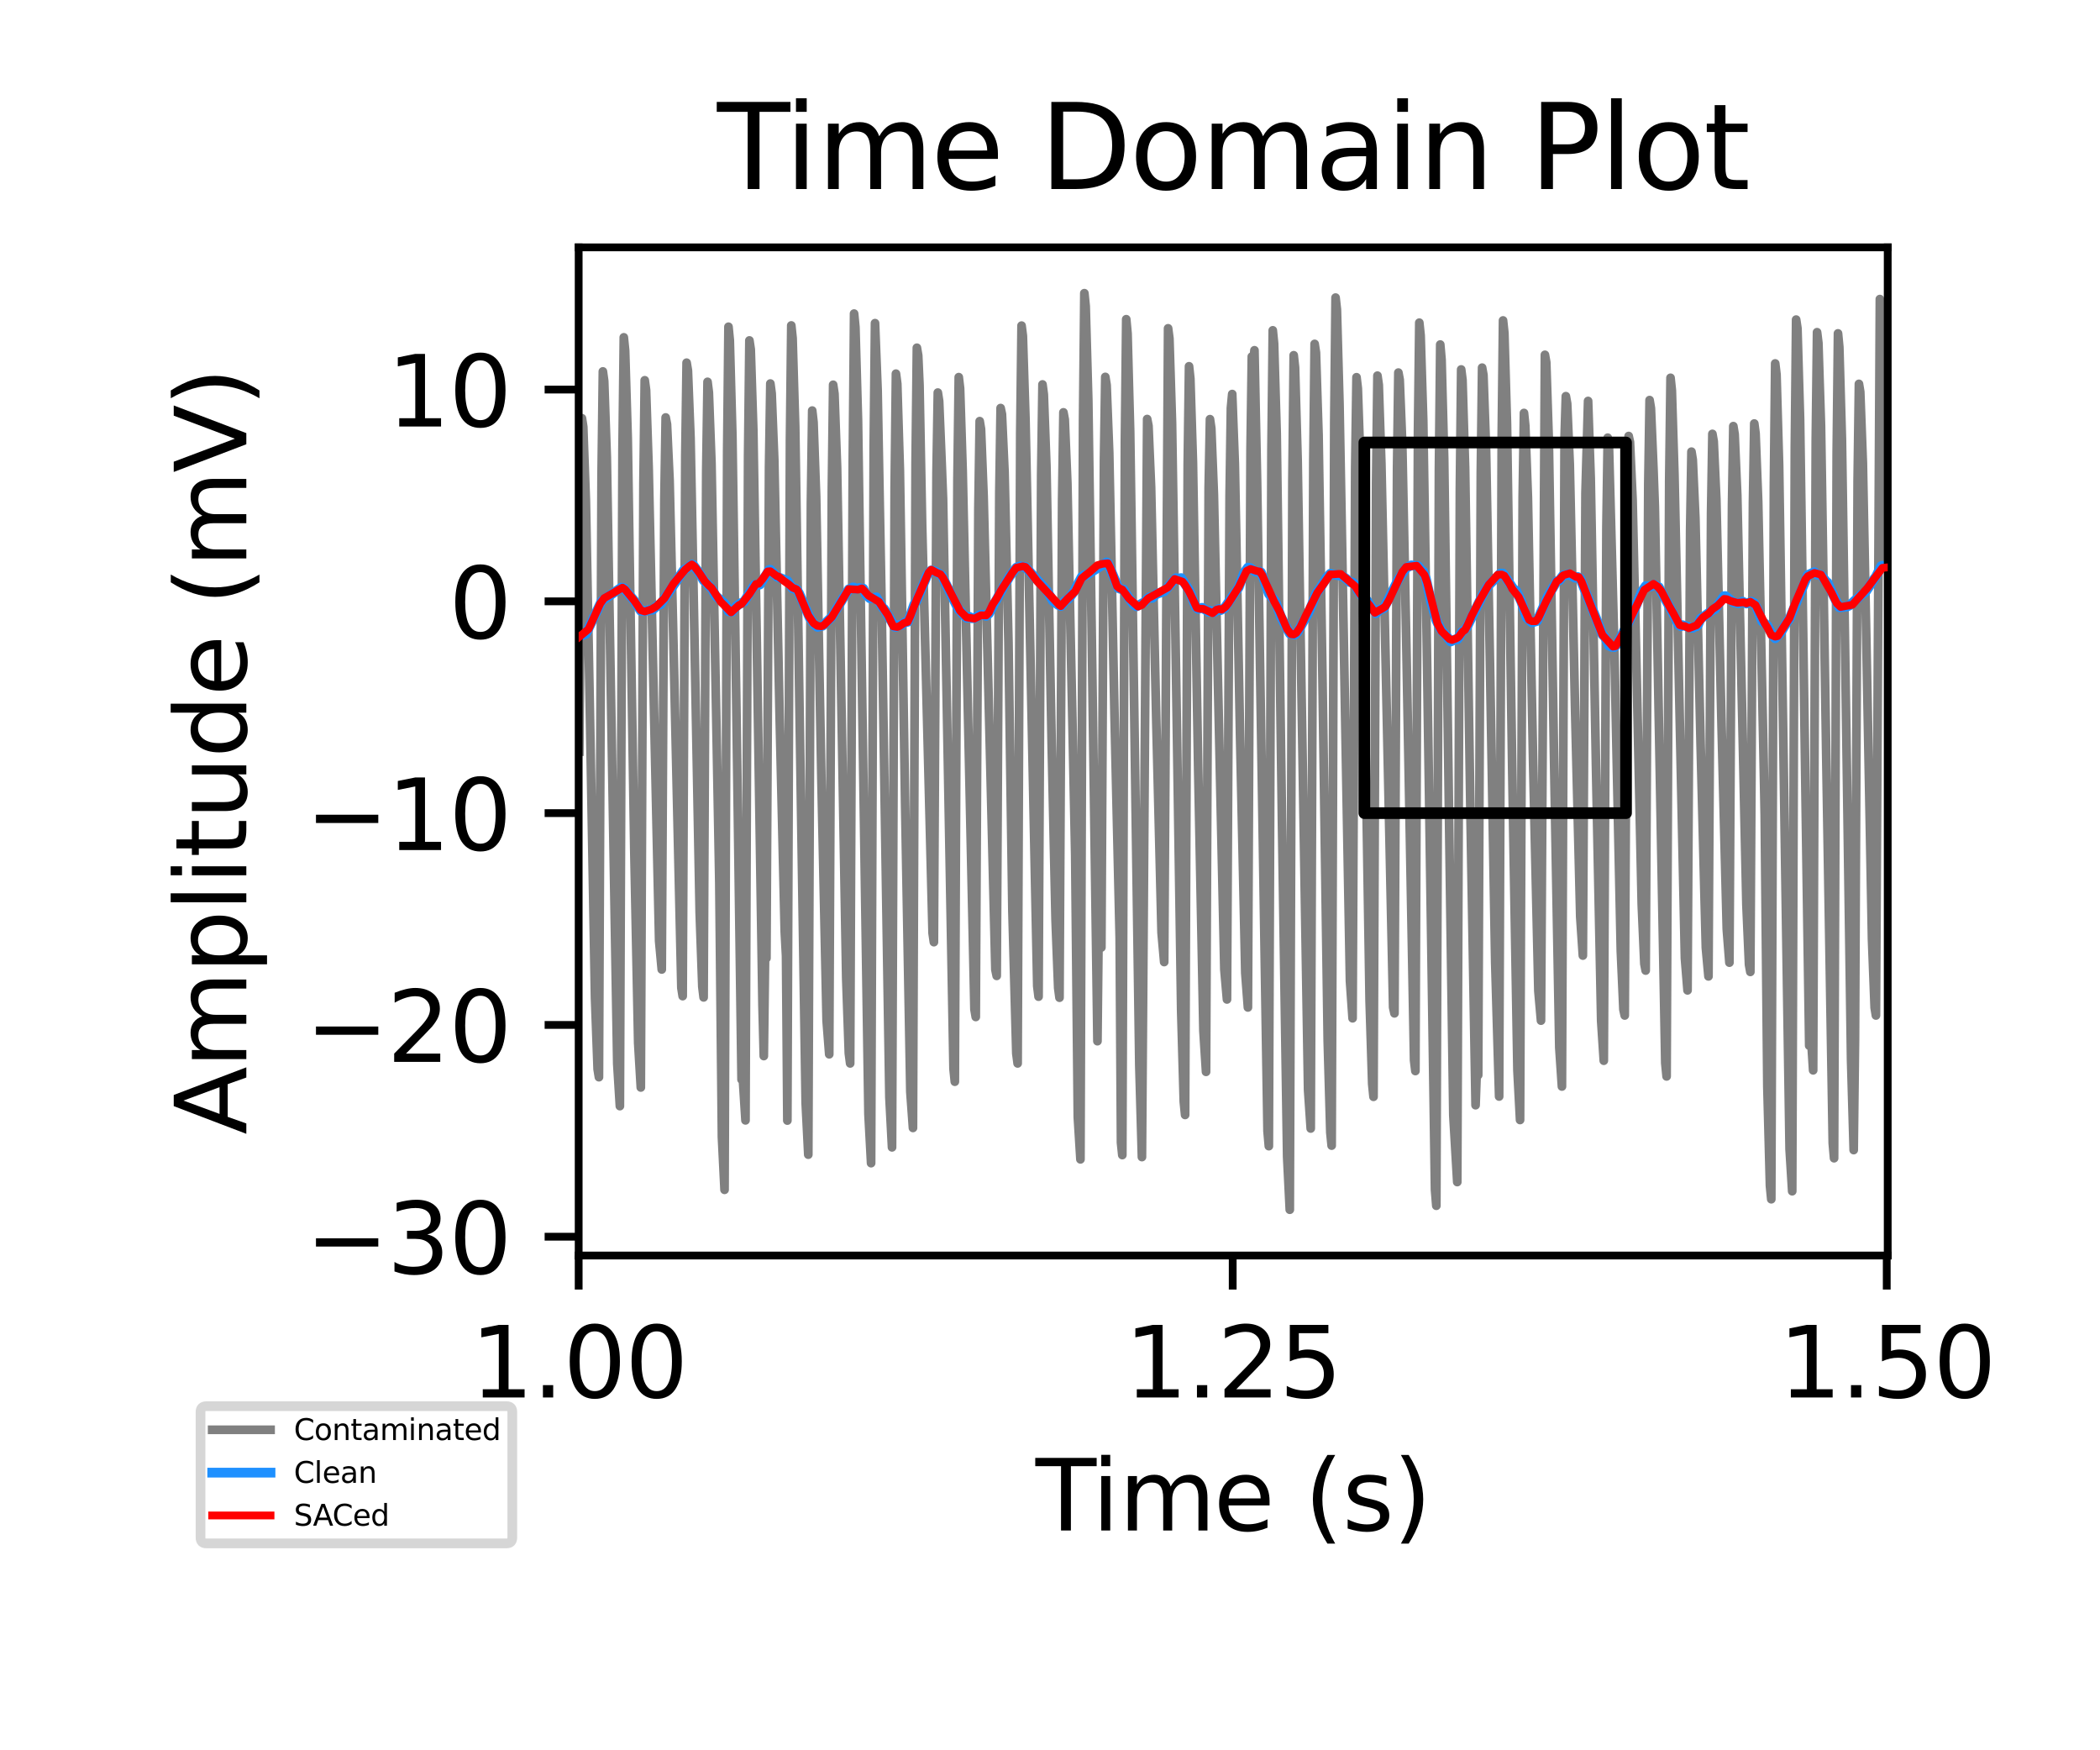 <?xml version="1.0" encoding="utf-8" standalone="no"?>
<!DOCTYPE svg PUBLIC "-//W3C//DTD SVG 1.1//EN"
  "http://www.w3.org/Graphics/SVG/1.1/DTD/svg11.dtd">
<svg xmlns:xlink="http://www.w3.org/1999/xlink" width="216pt" height="180pt" viewBox="0 0 216 180" xmlns="http://www.w3.org/2000/svg" version="1.1">
 <defs>
  <style type="text/css">*{stroke-linejoin: round; stroke-linecap: butt}</style>
 </defs>
 <g id="figure_1">
  <g id="patch_1">
   <path d="M 0 180 
L 216 180 
L 216 0 
L 0 0 
z
" style="fill: #ffffff"/>
  </g>
  <g id="axes_1">
   <g id="patch_2">
    <path d="M 59.52 129.12 
L 194.165 129.12 
L 194.165 25.44 
L 59.52 25.44 
z
" style="fill: #ffffff"/>
   </g>
   <g id="line2d_1">
    <path d="M 59.587 77.293 
L 59.856 43.012 
L 59.991 43.892 
L 60.26 51.424 
L 60.664 72.606 
L 61.202 102.613 
L 61.471 109.955 
L 61.606 110.777 
L 61.875 48.875 
L 62.01 38.199 
L 62.144 39.185 
L 62.413 47.038 
L 62.817 70.096 
L 63.49 109.393 
L 63.759 113.751 
L 64.028 46.209 
L 64.163 34.694 
L 64.298 36.046 
L 64.567 45.098 
L 65.24 87.308 
L 65.643 107.26 
L 65.912 111.836 
L 66.182 49.721 
L 66.316 39.11 
L 66.451 40.101 
L 66.72 48.125 
L 67.797 96.776 
L 68.066 99.701 
L 68.335 51.381 
L 68.469 42.933 
L 68.604 43.632 
L 68.873 49.412 
L 69.277 66.495 
L 70.084 101.591 
L 70.219 102.441 
L 70.488 46.876 
L 70.623 37.302 
L 70.757 38.114 
L 71.026 45.025 
L 71.43 65.586 
L 71.968 93.864 
L 72.238 101.46 
L 72.372 102.571 
L 72.641 48.445 
L 72.776 39.269 
L 72.911 40.369 
L 73.18 47.608 
L 73.718 76.234 
L 73.987 90.742 
L 74.256 116.922 
L 74.525 122.359 
L 74.795 46.466 
L 74.929 33.605 
L 75.064 34.993 
L 75.333 44.9 
L 75.737 72.466 
L 76.275 111.023 
L 76.41 110.99 
L 76.679 115.217 
L 76.948 46.867 
L 77.082 35.013 
L 77.217 35.93 
L 77.486 44.299 
L 77.89 69.18 
L 78.428 103.349 
L 78.563 108.603 
L 78.697 97.97 
L 78.832 98.547 
L 79.101 48.052 
L 79.236 39.444 
L 79.37 40.457 
L 79.639 47.269 
L 80.178 73.114 
L 80.716 95.811 
L 80.851 98.306 
L 80.985 115.238 
L 81.254 45.289 
L 81.389 33.471 
L 81.524 34.774 
L 81.793 43.91 
L 82.196 70.357 
L 82.869 113.41 
L 83.138 118.744 
L 83.408 51.784 
L 83.542 42.225 
L 83.677 43.419 
L 83.946 51.066 
L 84.484 79.951 
L 85.023 104.959 
L 85.292 108.422 
L 85.561 50.383 
L 85.695 39.571 
L 85.83 40.492 
L 86.099 48.041 
L 86.503 70.132 
L 87.041 100.579 
L 87.31 108.326 
L 87.445 109.361 
L 87.714 47.355 
L 87.849 32.252 
L 87.983 33.637 
L 88.252 43.222 
L 88.656 70.288 
L 89.329 114.592 
L 89.598 119.618 
L 89.867 45.966 
L 90.002 33.235 
L 90.271 40.206 
L 90.675 62.044 
L 91.482 112.837 
L 91.751 117.992 
L 92.021 50.094 
L 92.155 38.43 
L 92.29 39.472 
L 92.559 48.346 
L 93.097 82.558 
L 93.636 112.276 
L 93.905 115.996 
L 94.174 47.637 
L 94.308 35.763 
L 94.443 36.565 
L 94.578 39.619 
L 94.847 53.969 
L 95.923 95.958 
L 96.058 96.889 
L 96.327 48.63 
L 96.462 40.374 
L 96.596 41.249 
L 96.865 47.8 
L 97 51.323 
L 98.077 109.923 
L 98.211 111.242 
L 98.48 49.348 
L 98.615 38.787 
L 98.75 39.946 
L 99.019 48.428 
L 100.23 103.805 
L 100.364 104.584 
L 100.634 52.301 
L 100.768 43.311 
L 100.903 44.133 
L 101.172 51.005 
L 102.383 99.721 
L 102.518 100.358 
L 102.787 50.689 
L 102.921 41.965 
L 103.056 42.607 
L 103.325 48.535 
L 103.729 66.098 
L 104.133 93.639 
L 104.536 108.337 
L 104.671 109.36 
L 104.94 44.574 
L 105.075 33.489 
L 105.209 34.55 
L 105.478 43.087 
L 106.69 101.414 
L 106.824 102.496 
L 107.093 48.808 
L 107.228 39.538 
L 107.363 40.57 
L 107.632 47.942 
L 108.17 76.397 
L 108.574 94.609 
L 108.843 101.596 
L 108.977 102.602 
L 109.247 51.45 
L 109.381 42.408 
L 109.516 43.143 
L 109.785 49.664 
L 110.323 75 
L 110.592 87.913 
L 110.862 114.881 
L 111.131 119.227 
L 111.4 43.232 
L 111.534 30.153 
L 111.669 31.492 
L 111.938 41.159 
L 112.342 68.753 
L 112.88 107.075 
L 113.015 94.299 
L 113.284 97.44 
L 113.553 47.327 
L 113.688 38.763 
L 113.822 39.607 
L 114.091 46.541 
L 114.63 73.299 
L 115.168 96.457 
L 115.303 117.506 
L 115.437 118.785 
L 115.706 45.347 
L 115.841 32.831 
L 115.976 34.304 
L 116.245 44.37 
L 116.648 71.995 
L 117.187 109.568 
L 117.456 118.991 
L 117.994 43.095 
L 118.129 43.802 
L 118.398 50.098 
L 118.936 74.318 
L 119.475 95.908 
L 119.744 98.935 
L 120.147 33.766 
L 120.282 34.814 
L 120.551 43.507 
L 120.955 68.634 
L 121.493 103.883 
L 121.762 113.3 
L 121.897 114.659 
L 122.166 47.801 
L 122.301 37.669 
L 122.435 38.937 
L 122.704 47.576 
L 123.243 79.086 
L 123.781 106 
L 124.05 110.226 
L 124.319 50.221 
L 124.454 43.109 
L 124.589 44.049 
L 124.858 50.847 
L 125.261 69.514 
L 125.934 99.709 
L 126.203 102.782 
L 126.473 50.963 
L 126.607 41.956 
L 126.742 40.524 
L 127.011 47.681 
L 127.549 75.623 
L 128.088 100.061 
L 128.357 103.605 
L 128.626 46.32 
L 128.76 36.666 
L 128.895 37.678 
L 129.03 36.024 
L 129.299 49.442 
L 130.375 116.326 
L 130.51 117.87 
L 130.779 46.274 
L 130.914 33.973 
L 131.048 35.331 
L 131.317 44.596 
L 131.856 84.121 
L 132.394 118.956 
L 132.663 124.407 
L 132.932 49.466 
L 133.067 36.536 
L 133.202 37.788 
L 133.471 47.308 
L 134.547 112.078 
L 134.817 116.054 
L 135.086 47.353 
L 135.22 35.368 
L 135.355 36.264 
L 135.624 44.783 
L 136.028 69.909 
L 136.566 107.026 
L 136.835 116.466 
L 136.97 117.814 
L 137.239 43.368 
L 137.373 30.606 
L 137.508 31.823 
L 137.777 41.553 
L 138.854 100.878 
L 139.123 104.719 
L 139.392 48.134 
L 139.527 38.797 
L 139.661 39.945 
L 139.93 47.813 
L 140.334 69.045 
L 140.873 102.877 
L 141.142 111.467 
L 141.276 112.795 
L 141.545 49.676 
L 141.68 38.634 
L 141.815 39.587 
L 142.084 47.7 
L 143.295 103.597 
L 143.43 104.211 
L 143.699 48.14 
L 143.833 38.318 
L 143.968 39.049 
L 144.237 45.814 
L 144.641 65.761 
L 145.448 109.035 
L 145.583 110.142 
L 145.852 44.299 
L 145.986 33.185 
L 146.121 34.505 
L 146.39 43.26 
L 146.794 68.712 
L 147.601 122.357 
L 147.736 123.999 
L 148.005 48.321 
L 148.14 35.432 
L 148.274 36.988 
L 148.543 47.143 
L 149.082 86.773 
L 149.486 114.706 
L 149.889 121.561 
L 150.158 50.313 
L 150.293 37.997 
L 150.428 39.086 
L 150.697 48.103 
L 151.235 82.976 
L 151.773 113.659 
L 151.908 109.784 
L 152.043 110.567 
L 152.312 48.571 
L 152.446 37.811 
L 152.581 38.564 
L 152.85 46.193 
L 153.254 68.23 
L 153.792 98.941 
L 154.196 112.765 
L 154.465 44.611 
L 154.599 32.957 
L 154.734 34.244 
L 155.003 43.589 
L 155.542 79.141 
L 156.08 110.07 
L 156.349 115.179 
L 156.618 51.152 
L 156.753 42.471 
L 156.887 43.78 
L 157.156 51.172 
L 157.695 78.525 
L 158.233 101.903 
L 158.502 104.961 
L 158.906 36.49 
L 159.041 37.257 
L 159.31 45.483 
L 159.848 78.199 
L 160.386 107.726 
L 160.656 111.736 
L 160.925 45.107 
L 161.059 40.745 
L 161.194 41.514 
L 161.463 47.777 
L 162.001 72.605 
L 162.54 94.289 
L 162.809 98.27 
L 163.078 50.718 
L 163.347 41.237 
L 163.616 49.204 
L 164.155 78.642 
L 164.693 104.985 
L 164.962 109.082 
L 165.231 54.211 
L 165.366 45.014 
L 165.5 46.132 
L 166.039 66.318 
L 166.712 97.78 
L 166.981 103.819 
L 167.115 104.432 
L 167.384 53.65 
L 167.519 44.842 
L 167.654 45.464 
L 167.923 51.378 
L 168.326 68.73 
L 168.865 93.014 
L 169.134 99.122 
L 169.269 99.811 
L 169.538 49.804 
L 169.672 41.146 
L 169.807 41.982 
L 170.076 48.342 
L 170.211 52.104 
L 171.287 109.326 
L 171.422 110.698 
L 171.691 49.356 
L 171.826 38.855 
L 171.96 40.139 
L 172.229 48.814 
L 173.306 98.544 
L 173.575 101.848 
L 173.844 54.544 
L 173.979 46.451 
L 174.113 47.285 
L 174.382 53.277 
L 174.921 76.584 
L 175.459 97.458 
L 175.728 100.412 
L 175.997 52.773 
L 176.132 44.623 
L 176.267 45.399 
L 176.536 51.343 
L 177.074 74.617 
L 177.612 95.564 
L 177.882 98.997 
L 178.151 51.945 
L 178.285 43.824 
L 178.42 44.66 
L 178.689 50.911 
L 179.227 74.811 
L 179.631 93.038 
L 179.9 99.199 
L 180.035 99.949 
L 180.304 51.724 
L 180.439 43.556 
L 180.573 44.58 
L 180.842 51.583 
L 181.381 77.201 
L 181.515 83.849 
L 181.784 111.701 
L 182.053 121.936 
L 182.188 123.328 
L 182.457 49.958 
L 182.592 37.378 
L 182.726 38.522 
L 182.995 47.897 
L 183.399 74.476 
L 184.072 118.174 
L 184.341 122.505 
L 184.61 46.086 
L 184.745 32.87 
L 184.88 33.773 
L 185.149 43.086 
L 185.687 80.181 
L 186.091 107.536 
L 186.225 105.872 
L 186.495 110.072 
L 186.764 45.324 
L 186.898 34.166 
L 187.033 35.276 
L 187.302 43.797 
L 187.84 77.645 
L 188.513 117.565 
L 188.648 119.111 
L 188.917 46.571 
L 189.052 34.287 
L 189.186 35.701 
L 189.455 45.25 
L 189.859 72.073 
L 190.397 109.011 
L 190.666 118.272 
L 190.801 106.862 
L 191.07 49.477 
L 191.205 39.48 
L 191.339 40.301 
L 191.609 47.611 
L 192.012 68.245 
L 192.551 96.623 
L 192.82 103.626 
L 192.954 104.432 
L 193.358 30.76 
L 193.493 31.852 
L 193.762 41.316 
L 194.031 58.04 
L 194.031 58.04 
" clip-path="url(#p46e7c83329)" style="fill: none; stroke: #808080; stroke-width: 0.9; stroke-linecap: square"/>
   </g>
   <g id="matplotlib.axis_1">
    <g id="xtick_1">
     <g id="line2d_2">
      <defs>
       <path id="mfdcf4a84cc" d="M 0 0 
L 0 3.5 
" style="stroke: #000000; stroke-width: 0.8"/>
      </defs>
      <g>
       <use xlink:href="#mfdcf4a84cc" x="59.52" y="129.12" style="stroke: #000000; stroke-width: 0.8"/>
      </g>
     </g>
     <g id="text_1">
      <!-- 1.00 -->
      <g transform="translate(48.387 143.718) scale(0.1 -0.1)">
       <defs>
        <path id="DejaVuSans-31" d="M 794 531 
L 1825 531 
L 1825 4091 
L 703 3866 
L 703 4441 
L 1819 4666 
L 2450 4666 
L 2450 531 
L 3481 531 
L 3481 0 
L 794 0 
L 794 531 
z
" transform="scale(0.016)"/>
        <path id="DejaVuSans-2e" d="M 684 794 
L 1344 794 
L 1344 0 
L 684 0 
L 684 794 
z
" transform="scale(0.016)"/>
        <path id="DejaVuSans-30" d="M 2034 4250 
Q 1547 4250 1301 3770 
Q 1056 3291 1056 2328 
Q 1056 1369 1301 889 
Q 1547 409 2034 409 
Q 2525 409 2770 889 
Q 3016 1369 3016 2328 
Q 3016 3291 2770 3770 
Q 2525 4250 2034 4250 
z
M 2034 4750 
Q 2819 4750 3233 4129 
Q 3647 3509 3647 2328 
Q 3647 1150 3233 529 
Q 2819 -91 2034 -91 
Q 1250 -91 836 529 
Q 422 1150 422 2328 
Q 422 3509 836 4129 
Q 1250 4750 2034 4750 
z
" transform="scale(0.016)"/>
       </defs>
       <use xlink:href="#DejaVuSans-31"/>
       <use xlink:href="#DejaVuSans-2e" x="63.623"/>
       <use xlink:href="#DejaVuSans-30" x="95.41"/>
       <use xlink:href="#DejaVuSans-30" x="159.033"/>
      </g>
     </g>
    </g>
    <g id="xtick_2">
     <g id="line2d_3">
      <g>
       <use xlink:href="#mfdcf4a84cc" x="126.792" y="129.12" style="stroke: #000000; stroke-width: 0.8"/>
      </g>
     </g>
     <g id="text_2">
      <!-- 1.25 -->
      <g transform="translate(115.659 143.718) scale(0.1 -0.1)">
       <defs>
        <path id="DejaVuSans-32" d="M 1228 531 
L 3431 531 
L 3431 0 
L 469 0 
L 469 531 
Q 828 903 1448 1529 
Q 2069 2156 2228 2338 
Q 2531 2678 2651 2914 
Q 2772 3150 2772 3378 
Q 2772 3750 2511 3984 
Q 2250 4219 1831 4219 
Q 1534 4219 1204 4116 
Q 875 4013 500 3803 
L 500 4441 
Q 881 4594 1212 4672 
Q 1544 4750 1819 4750 
Q 2544 4750 2975 4387 
Q 3406 4025 3406 3419 
Q 3406 3131 3298 2873 
Q 3191 2616 2906 2266 
Q 2828 2175 2409 1742 
Q 1991 1309 1228 531 
z
" transform="scale(0.016)"/>
        <path id="DejaVuSans-35" d="M 691 4666 
L 3169 4666 
L 3169 4134 
L 1269 4134 
L 1269 2991 
Q 1406 3038 1543 3061 
Q 1681 3084 1819 3084 
Q 2600 3084 3056 2656 
Q 3513 2228 3513 1497 
Q 3513 744 3044 326 
Q 2575 -91 1722 -91 
Q 1428 -91 1123 -41 
Q 819 9 494 109 
L 494 744 
Q 775 591 1075 516 
Q 1375 441 1709 441 
Q 2250 441 2565 725 
Q 2881 1009 2881 1497 
Q 2881 1984 2565 2268 
Q 2250 2553 1709 2553 
Q 1456 2553 1204 2497 
Q 953 2441 691 2322 
L 691 4666 
z
" transform="scale(0.016)"/>
       </defs>
       <use xlink:href="#DejaVuSans-31"/>
       <use xlink:href="#DejaVuSans-2e" x="63.623"/>
       <use xlink:href="#DejaVuSans-32" x="95.41"/>
       <use xlink:href="#DejaVuSans-35" x="159.033"/>
      </g>
     </g>
    </g>
    <g id="xtick_3">
     <g id="line2d_4">
      <g>
       <use xlink:href="#mfdcf4a84cc" x="194.065" y="129.12" style="stroke: #000000; stroke-width: 0.8"/>
      </g>
     </g>
     <g id="text_3">
      <!-- 1.50 -->
      <g transform="translate(182.932 143.718) scale(0.1 -0.1)">
       <use xlink:href="#DejaVuSans-31"/>
       <use xlink:href="#DejaVuSans-2e" x="63.623"/>
       <use xlink:href="#DejaVuSans-35" x="95.41"/>
       <use xlink:href="#DejaVuSans-30" x="159.033"/>
      </g>
     </g>
    </g>
    <g id="text_4">
     <!-- Time (s) -->
     <g transform="translate(106.514 157.397) scale(0.1 -0.1)">
      <defs>
       <path id="DejaVuSans-54" d="M -19 4666 
L 3928 4666 
L 3928 4134 
L 2272 4134 
L 2272 0 
L 1638 0 
L 1638 4134 
L -19 4134 
L -19 4666 
z
" transform="scale(0.016)"/>
       <path id="DejaVuSans-69" d="M 603 3500 
L 1178 3500 
L 1178 0 
L 603 0 
L 603 3500 
z
M 603 4863 
L 1178 4863 
L 1178 4134 
L 603 4134 
L 603 4863 
z
" transform="scale(0.016)"/>
       <path id="DejaVuSans-6d" d="M 3328 2828 
Q 3544 3216 3844 3400 
Q 4144 3584 4550 3584 
Q 5097 3584 5394 3201 
Q 5691 2819 5691 2113 
L 5691 0 
L 5113 0 
L 5113 2094 
Q 5113 2597 4934 2840 
Q 4756 3084 4391 3084 
Q 3944 3084 3684 2787 
Q 3425 2491 3425 1978 
L 3425 0 
L 2847 0 
L 2847 2094 
Q 2847 2600 2669 2842 
Q 2491 3084 2119 3084 
Q 1678 3084 1418 2786 
Q 1159 2488 1159 1978 
L 1159 0 
L 581 0 
L 581 3500 
L 1159 3500 
L 1159 2956 
Q 1356 3278 1631 3431 
Q 1906 3584 2284 3584 
Q 2666 3584 2933 3390 
Q 3200 3197 3328 2828 
z
" transform="scale(0.016)"/>
       <path id="DejaVuSans-65" d="M 3597 1894 
L 3597 1613 
L 953 1613 
Q 991 1019 1311 708 
Q 1631 397 2203 397 
Q 2534 397 2845 478 
Q 3156 559 3463 722 
L 3463 178 
Q 3153 47 2828 -22 
Q 2503 -91 2169 -91 
Q 1331 -91 842 396 
Q 353 884 353 1716 
Q 353 2575 817 3079 
Q 1281 3584 2069 3584 
Q 2775 3584 3186 3129 
Q 3597 2675 3597 1894 
z
M 3022 2063 
Q 3016 2534 2758 2815 
Q 2500 3097 2075 3097 
Q 1594 3097 1305 2825 
Q 1016 2553 972 2059 
L 3022 2063 
z
" transform="scale(0.016)"/>
       <path id="DejaVuSans-20" transform="scale(0.016)"/>
       <path id="DejaVuSans-28" d="M 1984 4856 
Q 1566 4138 1362 3434 
Q 1159 2731 1159 2009 
Q 1159 1288 1364 580 
Q 1569 -128 1984 -844 
L 1484 -844 
Q 1016 -109 783 600 
Q 550 1309 550 2009 
Q 550 2706 781 3412 
Q 1013 4119 1484 4856 
L 1984 4856 
z
" transform="scale(0.016)"/>
       <path id="DejaVuSans-73" d="M 2834 3397 
L 2834 2853 
Q 2591 2978 2328 3040 
Q 2066 3103 1784 3103 
Q 1356 3103 1142 2972 
Q 928 2841 928 2578 
Q 928 2378 1081 2264 
Q 1234 2150 1697 2047 
L 1894 2003 
Q 2506 1872 2764 1633 
Q 3022 1394 3022 966 
Q 3022 478 2636 193 
Q 2250 -91 1575 -91 
Q 1294 -91 989 -36 
Q 684 19 347 128 
L 347 722 
Q 666 556 975 473 
Q 1284 391 1588 391 
Q 1994 391 2212 530 
Q 2431 669 2431 922 
Q 2431 1156 2273 1281 
Q 2116 1406 1581 1522 
L 1381 1569 
Q 847 1681 609 1914 
Q 372 2147 372 2553 
Q 372 3047 722 3315 
Q 1072 3584 1716 3584 
Q 2034 3584 2315 3537 
Q 2597 3491 2834 3397 
z
" transform="scale(0.016)"/>
       <path id="DejaVuSans-29" d="M 513 4856 
L 1013 4856 
Q 1481 4119 1714 3412 
Q 1947 2706 1947 2009 
Q 1947 1309 1714 600 
Q 1481 -109 1013 -844 
L 513 -844 
Q 928 -128 1133 580 
Q 1338 1288 1338 2009 
Q 1338 2731 1133 3434 
Q 928 4138 513 4856 
z
" transform="scale(0.016)"/>
      </defs>
      <use xlink:href="#DejaVuSans-54"/>
      <use xlink:href="#DejaVuSans-69" x="57.959"/>
      <use xlink:href="#DejaVuSans-6d" x="85.742"/>
      <use xlink:href="#DejaVuSans-65" x="183.154"/>
      <use xlink:href="#DejaVuSans-20" x="244.678"/>
      <use xlink:href="#DejaVuSans-28" x="276.465"/>
      <use xlink:href="#DejaVuSans-73" x="315.479"/>
      <use xlink:href="#DejaVuSans-29" x="367.578"/>
     </g>
    </g>
   </g>
   <g id="matplotlib.axis_2">
    <g id="ytick_1">
     <g id="line2d_5">
      <defs>
       <path id="md73d27aa4f" d="M 0 0 
L -3.5 0 
" style="stroke: #000000; stroke-width: 0.8"/>
      </defs>
      <g>
       <use xlink:href="#md73d27aa4f" x="59.52" y="127.183" style="stroke: #000000; stroke-width: 0.8"/>
      </g>
     </g>
     <g id="text_5">
      <!-- −30 -->
      <g transform="translate(31.415 130.982) scale(0.1 -0.1)">
       <defs>
        <path id="DejaVuSans-2212" d="M 678 2272 
L 4684 2272 
L 4684 1741 
L 678 1741 
L 678 2272 
z
" transform="scale(0.016)"/>
        <path id="DejaVuSans-33" d="M 2597 2516 
Q 3050 2419 3304 2112 
Q 3559 1806 3559 1356 
Q 3559 666 3084 287 
Q 2609 -91 1734 -91 
Q 1441 -91 1130 -33 
Q 819 25 488 141 
L 488 750 
Q 750 597 1062 519 
Q 1375 441 1716 441 
Q 2309 441 2620 675 
Q 2931 909 2931 1356 
Q 2931 1769 2642 2001 
Q 2353 2234 1838 2234 
L 1294 2234 
L 1294 2753 
L 1863 2753 
Q 2328 2753 2575 2939 
Q 2822 3125 2822 3475 
Q 2822 3834 2567 4026 
Q 2313 4219 1838 4219 
Q 1578 4219 1281 4162 
Q 984 4106 628 3988 
L 628 4550 
Q 988 4650 1302 4700 
Q 1616 4750 1894 4750 
Q 2613 4750 3031 4423 
Q 3450 4097 3450 3541 
Q 3450 3153 3228 2886 
Q 3006 2619 2597 2516 
z
" transform="scale(0.016)"/>
       </defs>
       <use xlink:href="#DejaVuSans-2212"/>
       <use xlink:href="#DejaVuSans-33" x="83.789"/>
       <use xlink:href="#DejaVuSans-30" x="147.412"/>
      </g>
     </g>
    </g>
    <g id="ytick_2">
     <g id="line2d_6">
      <g>
       <use xlink:href="#md73d27aa4f" x="59.52" y="105.403" style="stroke: #000000; stroke-width: 0.8"/>
      </g>
     </g>
     <g id="text_6">
      <!-- −20 -->
      <g transform="translate(31.415 109.202) scale(0.1 -0.1)">
       <use xlink:href="#DejaVuSans-2212"/>
       <use xlink:href="#DejaVuSans-32" x="83.789"/>
       <use xlink:href="#DejaVuSans-30" x="147.412"/>
      </g>
     </g>
    </g>
    <g id="ytick_3">
     <g id="line2d_7">
      <g>
       <use xlink:href="#md73d27aa4f" x="59.52" y="83.623" style="stroke: #000000; stroke-width: 0.8"/>
      </g>
     </g>
     <g id="text_7">
      <!-- −10 -->
      <g transform="translate(31.415 87.422) scale(0.1 -0.1)">
       <use xlink:href="#DejaVuSans-2212"/>
       <use xlink:href="#DejaVuSans-31" x="83.789"/>
       <use xlink:href="#DejaVuSans-30" x="147.412"/>
      </g>
     </g>
    </g>
    <g id="ytick_4">
     <g id="line2d_8">
      <g>
       <use xlink:href="#md73d27aa4f" x="59.52" y="61.843" style="stroke: #000000; stroke-width: 0.8"/>
      </g>
     </g>
     <g id="text_8">
      <!-- 0 -->
      <g transform="translate(46.157 65.642) scale(0.1 -0.1)">
       <use xlink:href="#DejaVuSans-30"/>
      </g>
     </g>
    </g>
    <g id="ytick_5">
     <g id="line2d_9">
      <g>
       <use xlink:href="#md73d27aa4f" x="59.52" y="40.062" style="stroke: #000000; stroke-width: 0.8"/>
      </g>
     </g>
     <g id="text_9">
      <!-- 10 -->
      <g transform="translate(39.795 43.862) scale(0.1 -0.1)">
       <use xlink:href="#DejaVuSans-31"/>
       <use xlink:href="#DejaVuSans-30" x="63.623"/>
      </g>
     </g>
    </g>
    <g id="text_10">
     <!-- Amplitude (mV) -->
     <g transform="translate(25.336 116.684) rotate(-90) scale(0.1 -0.1)">
      <defs>
       <path id="DejaVuSans-41" d="M 2188 4044 
L 1331 1722 
L 3047 1722 
L 2188 4044 
z
M 1831 4666 
L 2547 4666 
L 4325 0 
L 3669 0 
L 3244 1197 
L 1141 1197 
L 716 0 
L 50 0 
L 1831 4666 
z
" transform="scale(0.016)"/>
       <path id="DejaVuSans-70" d="M 1159 525 
L 1159 -1331 
L 581 -1331 
L 581 3500 
L 1159 3500 
L 1159 2969 
Q 1341 3281 1617 3432 
Q 1894 3584 2278 3584 
Q 2916 3584 3314 3078 
Q 3713 2572 3713 1747 
Q 3713 922 3314 415 
Q 2916 -91 2278 -91 
Q 1894 -91 1617 61 
Q 1341 213 1159 525 
z
M 3116 1747 
Q 3116 2381 2855 2742 
Q 2594 3103 2138 3103 
Q 1681 3103 1420 2742 
Q 1159 2381 1159 1747 
Q 1159 1113 1420 752 
Q 1681 391 2138 391 
Q 2594 391 2855 752 
Q 3116 1113 3116 1747 
z
" transform="scale(0.016)"/>
       <path id="DejaVuSans-6c" d="M 603 4863 
L 1178 4863 
L 1178 0 
L 603 0 
L 603 4863 
z
" transform="scale(0.016)"/>
       <path id="DejaVuSans-74" d="M 1172 4494 
L 1172 3500 
L 2356 3500 
L 2356 3053 
L 1172 3053 
L 1172 1153 
Q 1172 725 1289 603 
Q 1406 481 1766 481 
L 2356 481 
L 2356 0 
L 1766 0 
Q 1100 0 847 248 
Q 594 497 594 1153 
L 594 3053 
L 172 3053 
L 172 3500 
L 594 3500 
L 594 4494 
L 1172 4494 
z
" transform="scale(0.016)"/>
       <path id="DejaVuSans-75" d="M 544 1381 
L 544 3500 
L 1119 3500 
L 1119 1403 
Q 1119 906 1312 657 
Q 1506 409 1894 409 
Q 2359 409 2629 706 
Q 2900 1003 2900 1516 
L 2900 3500 
L 3475 3500 
L 3475 0 
L 2900 0 
L 2900 538 
Q 2691 219 2414 64 
Q 2138 -91 1772 -91 
Q 1169 -91 856 284 
Q 544 659 544 1381 
z
M 1991 3584 
L 1991 3584 
z
" transform="scale(0.016)"/>
       <path id="DejaVuSans-64" d="M 2906 2969 
L 2906 4863 
L 3481 4863 
L 3481 0 
L 2906 0 
L 2906 525 
Q 2725 213 2448 61 
Q 2172 -91 1784 -91 
Q 1150 -91 751 415 
Q 353 922 353 1747 
Q 353 2572 751 3078 
Q 1150 3584 1784 3584 
Q 2172 3584 2448 3432 
Q 2725 3281 2906 2969 
z
M 947 1747 
Q 947 1113 1208 752 
Q 1469 391 1925 391 
Q 2381 391 2643 752 
Q 2906 1113 2906 1747 
Q 2906 2381 2643 2742 
Q 2381 3103 1925 3103 
Q 1469 3103 1208 2742 
Q 947 2381 947 1747 
z
" transform="scale(0.016)"/>
       <path id="DejaVuSans-56" d="M 1831 0 
L 50 4666 
L 709 4666 
L 2188 738 
L 3669 4666 
L 4325 4666 
L 2547 0 
L 1831 0 
z
" transform="scale(0.016)"/>
      </defs>
      <use xlink:href="#DejaVuSans-41"/>
      <use xlink:href="#DejaVuSans-6d" x="68.408"/>
      <use xlink:href="#DejaVuSans-70" x="165.82"/>
      <use xlink:href="#DejaVuSans-6c" x="229.297"/>
      <use xlink:href="#DejaVuSans-69" x="257.08"/>
      <use xlink:href="#DejaVuSans-74" x="284.863"/>
      <use xlink:href="#DejaVuSans-75" x="324.072"/>
      <use xlink:href="#DejaVuSans-64" x="387.451"/>
      <use xlink:href="#DejaVuSans-65" x="450.928"/>
      <use xlink:href="#DejaVuSans-20" x="512.451"/>
      <use xlink:href="#DejaVuSans-28" x="544.238"/>
      <use xlink:href="#DejaVuSans-6d" x="583.252"/>
      <use xlink:href="#DejaVuSans-56" x="680.664"/>
      <use xlink:href="#DejaVuSans-29" x="749.072"/>
     </g>
    </g>
   </g>
   <g id="line2d_10">
    <path d="M 59.587 65.424 
L 60.26 65.184 
L 61.202 63.249 
L 61.875 61.831 
L 62.279 61.538 
L 62.683 61.268 
L 63.894 60.435 
L 64.163 60.489 
L 64.701 61.142 
L 65.24 61.784 
L 65.912 62.819 
L 66.182 62.841 
L 66.451 62.824 
L 66.989 62.695 
L 67.124 62.707 
L 67.662 62.244 
L 67.931 62.156 
L 70.354 58.602 
L 70.623 58.481 
L 71.161 58.063 
L 71.296 58.099 
L 71.968 58.988 
L 72.372 59.687 
L 72.641 59.924 
L 73.314 60.669 
L 73.583 61.257 
L 74.525 62.072 
L 74.66 62.246 
L 74.929 62.855 
L 75.198 62.914 
L 75.333 62.891 
L 75.737 62.344 
L 76.275 61.994 
L 76.544 61.869 
L 77.621 60.145 
L 77.89 60.184 
L 78.159 60.114 
L 78.832 59.083 
L 79.101 58.616 
L 79.236 58.591 
L 79.909 59.299 
L 80.851 59.693 
L 80.985 59.739 
L 81.524 60.503 
L 81.927 60.585 
L 82.196 61.038 
L 83.273 63.514 
L 83.811 64.271 
L 84.081 64.469 
L 84.619 64.348 
L 85.561 63.44 
L 86.772 61.439 
L 87.31 60.599 
L 87.445 60.581 
L 87.714 60.412 
L 87.849 60.429 
L 87.983 60.562 
L 88.387 60.471 
L 88.656 60.536 
L 88.791 60.53 
L 89.06 61.12 
L 89.464 61.526 
L 89.867 61.512 
L 90.137 61.425 
L 90.809 62.53 
L 90.944 62.624 
L 92.021 64.46 
L 92.155 64.469 
L 92.424 64.28 
L 92.694 64.276 
L 93.097 63.988 
L 93.366 63.951 
L 93.636 63.302 
L 94.039 62.146 
L 94.308 61.733 
L 95.385 59.094 
L 95.789 58.661 
L 96.193 58.768 
L 96.865 59.176 
L 97.942 61.376 
L 98.615 62.705 
L 98.75 62.8 
L 99.019 63.14 
L 99.422 63.538 
L 99.692 63.423 
L 99.961 63.58 
L 100.23 63.566 
L 100.768 63.264 
L 101.037 63.213 
L 101.441 63.339 
L 101.71 63.116 
L 103.191 60.4 
L 103.864 59.263 
L 104.536 58.378 
L 104.94 58.241 
L 105.478 58.324 
L 107.228 60.235 
L 107.632 60.673 
L 108.305 61.804 
L 108.843 62.206 
L 109.112 62.326 
L 109.247 62.226 
L 109.516 61.807 
L 109.785 61.678 
L 110.054 61.392 
L 110.458 60.856 
L 111.265 59.322 
L 111.534 59.14 
L 111.669 59.19 
L 113.822 57.835 
L 113.957 57.929 
L 115.034 60.48 
L 115.303 60.581 
L 115.572 60.65 
L 116.11 61.502 
L 116.648 62.226 
L 116.918 62.355 
L 117.725 61.914 
L 117.994 61.59 
L 118.263 61.416 
L 118.533 61.489 
L 118.936 61.093 
L 119.744 60.814 
L 120.955 59.46 
L 121.224 59.497 
L 121.493 59.447 
L 122.301 60.691 
L 122.57 61.349 
L 122.974 62.377 
L 123.243 62.624 
L 123.647 62.502 
L 124.319 62.923 
L 124.454 62.811 
L 124.858 62.965 
L 125.261 62.696 
L 125.396 62.63 
L 125.531 62.752 
L 125.934 62.555 
L 127.415 60.397 
L 127.953 58.927 
L 128.357 58.371 
L 128.626 58.428 
L 128.895 58.648 
L 129.164 58.802 
L 129.568 58.779 
L 129.703 58.868 
L 130.106 59.876 
L 130.51 61.067 
L 130.914 61.532 
L 131.183 61.842 
L 131.721 63.349 
L 132.125 64.169 
L 132.663 65.151 
L 133.202 65.259 
L 133.471 64.992 
L 134.009 64.017 
L 134.547 63.092 
L 134.951 62.155 
L 135.355 61.085 
L 135.893 60.324 
L 136.431 59.431 
L 136.835 59 
L 136.97 59.08 
L 137.239 59.089 
L 138.046 59.238 
L 138.45 59.506 
L 138.854 59.871 
L 139.123 59.9 
L 139.392 60.131 
L 139.661 60.723 
L 140.2 61.432 
L 140.603 61.752 
L 141.007 62.362 
L 141.545 63.054 
L 141.949 62.685 
L 142.353 62.531 
L 143.833 59.585 
L 144.641 58.401 
L 145.179 58.133 
L 145.448 58.177 
L 145.852 58.213 
L 146.256 58.722 
L 146.39 58.772 
L 146.659 59.485 
L 147.198 61.879 
L 147.736 63.78 
L 148.14 64.648 
L 148.409 65.01 
L 148.678 65.278 
L 149.216 65.973 
L 149.755 65.731 
L 149.889 65.76 
L 150.024 65.6 
L 150.293 65.07 
L 150.831 64.579 
L 152.581 61.033 
L 153.119 60.189 
L 153.523 59.784 
L 154.33 58.977 
L 154.599 58.987 
L 154.869 59.375 
L 155.676 60.588 
L 155.945 60.739 
L 156.484 61.884 
L 157.022 63.513 
L 157.56 64.009 
L 157.964 63.9 
L 158.099 63.859 
L 158.771 62.36 
L 159.175 61.391 
L 160.117 59.791 
L 160.386 59.686 
L 160.79 59.161 
L 161.194 59.139 
L 161.328 59.044 
L 162.001 59.416 
L 162.27 59.332 
L 162.54 59.504 
L 163.885 62.878 
L 164.289 63.899 
L 164.827 65.267 
L 165.097 65.549 
L 165.5 66.399 
L 165.769 66.523 
L 165.904 66.449 
L 166.039 66.553 
L 166.308 66.282 
L 166.981 65.013 
L 167.923 63.177 
L 168.865 60.86 
L 169.269 60.273 
L 169.672 60.329 
L 169.807 60.312 
L 170.076 60.141 
L 170.211 60.152 
L 170.48 60.315 
L 170.614 60.374 
L 171.556 62.099 
L 171.826 62.602 
L 172.364 63.641 
L 172.633 64.234 
L 172.902 64.402 
L 173.037 64.288 
L 173.844 64.527 
L 174.113 64.574 
L 174.382 64.406 
L 174.517 64.39 
L 174.652 64.253 
L 174.921 63.624 
L 175.325 63.351 
L 175.728 63.054 
L 176.132 62.748 
L 176.401 62.654 
L 177.074 61.671 
L 177.343 61.305 
L 177.478 61.299 
L 178.285 61.929 
L 178.824 62.049 
L 179.227 61.865 
L 179.631 62.066 
L 180.169 61.879 
L 180.439 62.034 
L 180.708 62.536 
L 181.246 63.888 
L 181.784 64.329 
L 182.323 65.351 
L 182.592 65.64 
L 183.13 65.102 
L 183.803 63.971 
L 184.072 63.62 
L 185.956 59.125 
L 186.629 58.835 
L 186.898 59.092 
L 187.302 59.128 
L 187.84 59.821 
L 187.975 59.908 
L 188.379 60.818 
L 189.186 62.456 
L 189.994 62.373 
L 190.263 62.248 
L 190.801 61.737 
L 191.07 61.556 
L 191.474 61.139 
L 191.878 60.895 
L 192.82 59.474 
L 192.954 59.307 
L 193.493 58.218 
L 193.627 58.186 
L 194.031 58.376 
L 194.031 58.376 
" clip-path="url(#p46e7c83329)" style="fill: none; stroke: #1e90ff; stroke-linecap: square"/>
   </g>
   <g id="patch_3">
    <path d="M 59.52 129.12 
L 59.52 25.44 
" style="fill: none; stroke: #000000; stroke-width: 0.8; stroke-linejoin: miter; stroke-linecap: square"/>
   </g>
   <g id="patch_4">
    <path d="M 194.165 129.12 
L 194.165 25.44 
" style="fill: none; stroke: #000000; stroke-width: 0.8; stroke-linejoin: miter; stroke-linecap: square"/>
   </g>
   <g id="patch_5">
    <path d="M 59.52 129.12 
L 194.165 129.12 
" style="fill: none; stroke: #000000; stroke-width: 0.8; stroke-linejoin: miter; stroke-linecap: square"/>
   </g>
   <g id="patch_6">
    <path d="M 59.52 25.44 
L 194.165 25.44 
" style="fill: none; stroke: #000000; stroke-width: 0.8; stroke-linejoin: miter; stroke-linecap: square"/>
   </g>
   <g id="line2d_11">
    <path d="M 59.587 65.491 
L 60.529 64.707 
L 61.068 63.548 
L 61.741 62.067 
L 62.144 61.513 
L 64.028 60.434 
L 64.298 60.623 
L 65.24 61.777 
L 65.912 62.758 
L 66.316 62.886 
L 66.989 62.667 
L 67.527 62.339 
L 68.335 61.543 
L 69.277 60.016 
L 70.488 58.569 
L 70.892 58.227 
L 71.161 58.045 
L 71.43 58.257 
L 71.968 58.972 
L 72.507 59.785 
L 72.911 60.222 
L 73.18 60.451 
L 74.122 61.884 
L 74.525 62.285 
L 75.198 62.976 
L 76.006 62.228 
L 76.275 62.112 
L 77.082 61.095 
L 77.755 60.056 
L 78.025 60.032 
L 78.428 59.547 
L 78.967 58.764 
L 79.236 58.747 
L 79.909 59.251 
L 80.043 59.275 
L 80.581 59.709 
L 81.12 60.09 
L 81.524 60.437 
L 81.927 60.601 
L 82.062 60.759 
L 83.138 63.287 
L 83.677 64.089 
L 84.081 64.363 
L 84.484 64.403 
L 84.753 64.28 
L 85.561 63.46 
L 87.31 60.58 
L 88.252 60.642 
L 88.656 60.511 
L 88.925 60.789 
L 89.329 61.253 
L 90.406 61.888 
L 91.348 63.293 
L 91.886 64.421 
L 92.29 64.481 
L 92.559 64.369 
L 92.963 64.085 
L 93.366 63.947 
L 93.636 63.359 
L 94.308 61.623 
L 95.52 58.863 
L 95.789 58.592 
L 96.058 58.743 
L 96.327 58.896 
L 96.731 59.058 
L 97 59.418 
L 98.75 62.828 
L 99.422 63.491 
L 100.23 63.617 
L 100.903 63.277 
L 101.441 63.286 
L 101.71 62.996 
L 102.114 62.14 
L 102.518 61.54 
L 102.921 60.78 
L 104.133 58.887 
L 104.536 58.385 
L 105.209 58.239 
L 105.478 58.302 
L 105.882 58.749 
L 106.69 59.793 
L 108.977 62.252 
L 109.112 62.333 
L 109.785 61.592 
L 110.592 60.817 
L 111.265 59.475 
L 111.669 59.139 
L 112.073 58.833 
L 112.88 58.122 
L 113.419 57.979 
L 113.957 57.928 
L 114.226 58.463 
L 114.899 60.304 
L 115.168 60.516 
L 115.437 60.63 
L 116.11 61.541 
L 117.052 62.381 
L 117.456 62.214 
L 117.86 61.777 
L 118.129 61.516 
L 120.147 60.397 
L 120.82 59.54 
L 121.628 59.819 
L 121.897 60.168 
L 122.301 60.838 
L 122.704 61.668 
L 123.108 62.525 
L 123.377 62.599 
L 123.781 62.618 
L 124.723 63.06 
L 125.127 62.702 
L 125.396 62.63 
L 125.665 62.696 
L 126.069 62.398 
L 126.338 62.056 
L 127.415 60.373 
L 128.222 58.716 
L 128.626 58.511 
L 129.299 58.731 
L 129.568 58.768 
L 129.837 59.161 
L 131.048 61.846 
L 131.587 62.846 
L 132.394 64.704 
L 132.798 65.22 
L 133.067 65.252 
L 133.336 65.089 
L 133.74 64.51 
L 134.278 63.362 
L 135.086 61.777 
L 135.489 60.961 
L 136.835 59.065 
L 137.104 59.068 
L 137.643 59.024 
L 137.912 59.034 
L 139.392 60.294 
L 139.93 61.13 
L 140.873 62.243 
L 141.411 63.019 
L 141.68 62.862 
L 142.218 62.554 
L 142.487 62.375 
L 142.891 61.678 
L 144.237 58.813 
L 144.641 58.304 
L 145.717 58.179 
L 146.525 59.142 
L 146.794 59.93 
L 147.871 64.171 
L 148.274 64.926 
L 149.082 65.718 
L 149.351 65.816 
L 149.755 65.667 
L 150.024 65.509 
L 150.428 64.979 
L 150.697 64.77 
L 150.966 64.248 
L 151.37 63.322 
L 152.177 61.764 
L 153.119 60.134 
L 154.061 59.102 
L 154.465 59.086 
L 154.734 59.214 
L 155.272 60.043 
L 155.542 60.563 
L 156.214 61.4 
L 157.291 63.757 
L 157.56 63.882 
L 157.964 63.879 
L 158.233 63.549 
L 159.041 61.832 
L 160.117 59.785 
L 160.386 59.617 
L 160.79 59.163 
L 161.463 58.956 
L 162.136 59.34 
L 162.405 59.354 
L 162.674 59.803 
L 163.347 61.548 
L 164.289 63.959 
L 164.827 65.306 
L 165.904 66.497 
L 166.173 66.448 
L 167.115 64.878 
L 167.654 63.68 
L 169.134 60.656 
L 170.076 60.04 
L 170.48 60.321 
L 170.883 60.795 
L 171.287 61.557 
L 171.691 62.344 
L 172.095 63.034 
L 172.768 64.295 
L 173.037 64.367 
L 173.306 64.392 
L 173.71 64.611 
L 174.517 64.296 
L 174.786 63.94 
L 175.19 63.464 
L 175.728 63.103 
L 176.132 62.648 
L 176.67 62.28 
L 177.343 61.593 
L 177.612 61.619 
L 178.016 61.809 
L 178.689 61.993 
L 179.362 61.939 
L 179.631 62.051 
L 180.035 61.888 
L 180.573 62.224 
L 181.515 64.111 
L 181.784 64.535 
L 182.188 65.306 
L 182.592 65.471 
L 182.861 65.413 
L 184.072 63.549 
L 184.61 62.102 
L 185.687 59.585 
L 185.956 59.251 
L 186.629 58.92 
L 187.302 59.096 
L 188.379 60.944 
L 188.917 62.039 
L 189.321 62.423 
L 190.532 62.192 
L 192.012 60.54 
L 193.627 58.398 
L 194.031 58.361 
L 194.031 58.361 
" clip-path="url(#p46e7c83329)" style="fill: none; stroke: #ff0000; stroke-width: 0.8; stroke-linecap: square"/>
   </g>
   <g id="text_11">
    <!-- Time Domain Plot -->
    <g transform="translate(73.759 19.44) scale(0.12 -0.12)">
     <defs>
      <path id="DejaVuSans-44" d="M 1259 4147 
L 1259 519 
L 2022 519 
Q 2988 519 3436 956 
Q 3884 1394 3884 2338 
Q 3884 3275 3436 3711 
Q 2988 4147 2022 4147 
L 1259 4147 
z
M 628 4666 
L 1925 4666 
Q 3281 4666 3915 4102 
Q 4550 3538 4550 2338 
Q 4550 1131 3912 565 
Q 3275 0 1925 0 
L 628 0 
L 628 4666 
z
" transform="scale(0.016)"/>
      <path id="DejaVuSans-6f" d="M 1959 3097 
Q 1497 3097 1228 2736 
Q 959 2375 959 1747 
Q 959 1119 1226 758 
Q 1494 397 1959 397 
Q 2419 397 2687 759 
Q 2956 1122 2956 1747 
Q 2956 2369 2687 2733 
Q 2419 3097 1959 3097 
z
M 1959 3584 
Q 2709 3584 3137 3096 
Q 3566 2609 3566 1747 
Q 3566 888 3137 398 
Q 2709 -91 1959 -91 
Q 1206 -91 779 398 
Q 353 888 353 1747 
Q 353 2609 779 3096 
Q 1206 3584 1959 3584 
z
" transform="scale(0.016)"/>
      <path id="DejaVuSans-61" d="M 2194 1759 
Q 1497 1759 1228 1600 
Q 959 1441 959 1056 
Q 959 750 1161 570 
Q 1363 391 1709 391 
Q 2188 391 2477 730 
Q 2766 1069 2766 1631 
L 2766 1759 
L 2194 1759 
z
M 3341 1997 
L 3341 0 
L 2766 0 
L 2766 531 
Q 2569 213 2275 61 
Q 1981 -91 1556 -91 
Q 1019 -91 701 211 
Q 384 513 384 1019 
Q 384 1609 779 1909 
Q 1175 2209 1959 2209 
L 2766 2209 
L 2766 2266 
Q 2766 2663 2505 2880 
Q 2244 3097 1772 3097 
Q 1472 3097 1187 3025 
Q 903 2953 641 2809 
L 641 3341 
Q 956 3463 1253 3523 
Q 1550 3584 1831 3584 
Q 2591 3584 2966 3190 
Q 3341 2797 3341 1997 
z
" transform="scale(0.016)"/>
      <path id="DejaVuSans-6e" d="M 3513 2113 
L 3513 0 
L 2938 0 
L 2938 2094 
Q 2938 2591 2744 2837 
Q 2550 3084 2163 3084 
Q 1697 3084 1428 2787 
Q 1159 2491 1159 1978 
L 1159 0 
L 581 0 
L 581 3500 
L 1159 3500 
L 1159 2956 
Q 1366 3272 1645 3428 
Q 1925 3584 2291 3584 
Q 2894 3584 3203 3211 
Q 3513 2838 3513 2113 
z
" transform="scale(0.016)"/>
      <path id="DejaVuSans-50" d="M 1259 4147 
L 1259 2394 
L 2053 2394 
Q 2494 2394 2734 2622 
Q 2975 2850 2975 3272 
Q 2975 3691 2734 3919 
Q 2494 4147 2053 4147 
L 1259 4147 
z
M 628 4666 
L 2053 4666 
Q 2838 4666 3239 4311 
Q 3641 3956 3641 3272 
Q 3641 2581 3239 2228 
Q 2838 1875 2053 1875 
L 1259 1875 
L 1259 0 
L 628 0 
L 628 4666 
z
" transform="scale(0.016)"/>
     </defs>
     <use xlink:href="#DejaVuSans-54"/>
     <use xlink:href="#DejaVuSans-69" x="57.959"/>
     <use xlink:href="#DejaVuSans-6d" x="85.742"/>
     <use xlink:href="#DejaVuSans-65" x="183.154"/>
     <use xlink:href="#DejaVuSans-20" x="244.678"/>
     <use xlink:href="#DejaVuSans-44" x="276.465"/>
     <use xlink:href="#DejaVuSans-6f" x="353.467"/>
     <use xlink:href="#DejaVuSans-6d" x="414.648"/>
     <use xlink:href="#DejaVuSans-61" x="512.061"/>
     <use xlink:href="#DejaVuSans-69" x="573.34"/>
     <use xlink:href="#DejaVuSans-6e" x="601.123"/>
     <use xlink:href="#DejaVuSans-20" x="664.502"/>
     <use xlink:href="#DejaVuSans-50" x="696.289"/>
     <use xlink:href="#DejaVuSans-6c" x="756.592"/>
     <use xlink:href="#DejaVuSans-6f" x="784.375"/>
     <use xlink:href="#DejaVuSans-74" x="845.557"/>
    </g>
   </g>
   <g id="patch_7">
    <path d="M 140.334 83.623 
L 167.25 83.623 
L 167.25 45.507 
L 140.334 45.507 
L 140.334 83.623 
z
" clip-path="url(#p46e7c83329)" style="fill: none; stroke: #000000; stroke-width: 1.2; stroke-linejoin: miter"/>
   </g>
   <g id="legend_1">
    <g id="patch_8">
     <path d="M 21.226 158.724 
L 52.094 158.724 
Q 52.694 158.724 52.694 158.124 
L 52.694 145.214 
Q 52.694 144.614 52.094 144.614 
L 21.226 144.614 
Q 20.626 144.614 20.626 145.214 
L 20.626 158.124 
Q 20.626 158.724 21.226 158.724 
z
" style="fill: #ffffff; opacity: 0.8; stroke: #cccccc; stroke-linejoin: miter"/>
    </g>
    <g id="line2d_12">
     <path d="M 21.826 147.043 
L 24.826 147.043 
L 27.826 147.043 
" style="fill: none; stroke: #808080; stroke-width: 0.9; stroke-linecap: square"/>
    </g>
    <g id="text_12">
     <!-- Contaminated -->
     <g transform="translate(30.226 148.093) scale(0.03 -0.03)">
      <defs>
       <path id="DejaVuSans-43" d="M 4122 4306 
L 4122 3641 
Q 3803 3938 3442 4084 
Q 3081 4231 2675 4231 
Q 1875 4231 1450 3742 
Q 1025 3253 1025 2328 
Q 1025 1406 1450 917 
Q 1875 428 2675 428 
Q 3081 428 3442 575 
Q 3803 722 4122 1019 
L 4122 359 
Q 3791 134 3420 21 
Q 3050 -91 2638 -91 
Q 1578 -91 968 557 
Q 359 1206 359 2328 
Q 359 3453 968 4101 
Q 1578 4750 2638 4750 
Q 3056 4750 3426 4639 
Q 3797 4528 4122 4306 
z
" transform="scale(0.016)"/>
      </defs>
      <use xlink:href="#DejaVuSans-43"/>
      <use xlink:href="#DejaVuSans-6f" x="69.824"/>
      <use xlink:href="#DejaVuSans-6e" x="131.006"/>
      <use xlink:href="#DejaVuSans-74" x="194.385"/>
      <use xlink:href="#DejaVuSans-61" x="233.594"/>
      <use xlink:href="#DejaVuSans-6d" x="294.873"/>
      <use xlink:href="#DejaVuSans-69" x="392.285"/>
      <use xlink:href="#DejaVuSans-6e" x="420.068"/>
      <use xlink:href="#DejaVuSans-61" x="483.447"/>
      <use xlink:href="#DejaVuSans-74" x="544.727"/>
      <use xlink:href="#DejaVuSans-65" x="583.936"/>
      <use xlink:href="#DejaVuSans-64" x="645.459"/>
     </g>
    </g>
    <g id="line2d_13">
     <path d="M 21.826 151.447 
L 24.826 151.447 
L 27.826 151.447 
" style="fill: none; stroke: #1e90ff; stroke-linecap: square"/>
    </g>
    <g id="text_13">
     <!-- Clean -->
     <g transform="translate(30.226 152.497) scale(0.03 -0.03)">
      <use xlink:href="#DejaVuSans-43"/>
      <use xlink:href="#DejaVuSans-6c" x="69.824"/>
      <use xlink:href="#DejaVuSans-65" x="97.607"/>
      <use xlink:href="#DejaVuSans-61" x="159.131"/>
      <use xlink:href="#DejaVuSans-6e" x="220.41"/>
     </g>
    </g>
    <g id="line2d_14">
     <path d="M 21.826 155.85 
L 24.826 155.85 
L 27.826 155.85 
" style="fill: none; stroke: #ff0000; stroke-width: 0.8; stroke-linecap: square"/>
    </g>
    <g id="text_14">
     <!-- SACed -->
     <g transform="translate(30.226 156.9) scale(0.03 -0.03)">
      <defs>
       <path id="DejaVuSans-53" d="M 3425 4513 
L 3425 3897 
Q 3066 4069 2747 4153 
Q 2428 4238 2131 4238 
Q 1616 4238 1336 4038 
Q 1056 3838 1056 3469 
Q 1056 3159 1242 3001 
Q 1428 2844 1947 2747 
L 2328 2669 
Q 3034 2534 3370 2195 
Q 3706 1856 3706 1288 
Q 3706 609 3251 259 
Q 2797 -91 1919 -91 
Q 1588 -91 1214 -16 
Q 841 59 441 206 
L 441 856 
Q 825 641 1194 531 
Q 1563 422 1919 422 
Q 2459 422 2753 634 
Q 3047 847 3047 1241 
Q 3047 1584 2836 1778 
Q 2625 1972 2144 2069 
L 1759 2144 
Q 1053 2284 737 2584 
Q 422 2884 422 3419 
Q 422 4038 858 4394 
Q 1294 4750 2059 4750 
Q 2388 4750 2728 4690 
Q 3069 4631 3425 4513 
z
" transform="scale(0.016)"/>
      </defs>
      <use xlink:href="#DejaVuSans-53"/>
      <use xlink:href="#DejaVuSans-41" x="65.352"/>
      <use xlink:href="#DejaVuSans-43" x="132.01"/>
      <use xlink:href="#DejaVuSans-65" x="201.834"/>
      <use xlink:href="#DejaVuSans-64" x="263.357"/>
     </g>
    </g>
   </g>
  </g>
 </g>
 <defs>
  <clipPath id="p46e7c83329">
   <rect x="59.52" y="25.44" width="134.645" height="103.68"/>
  </clipPath>
 </defs>
</svg>

